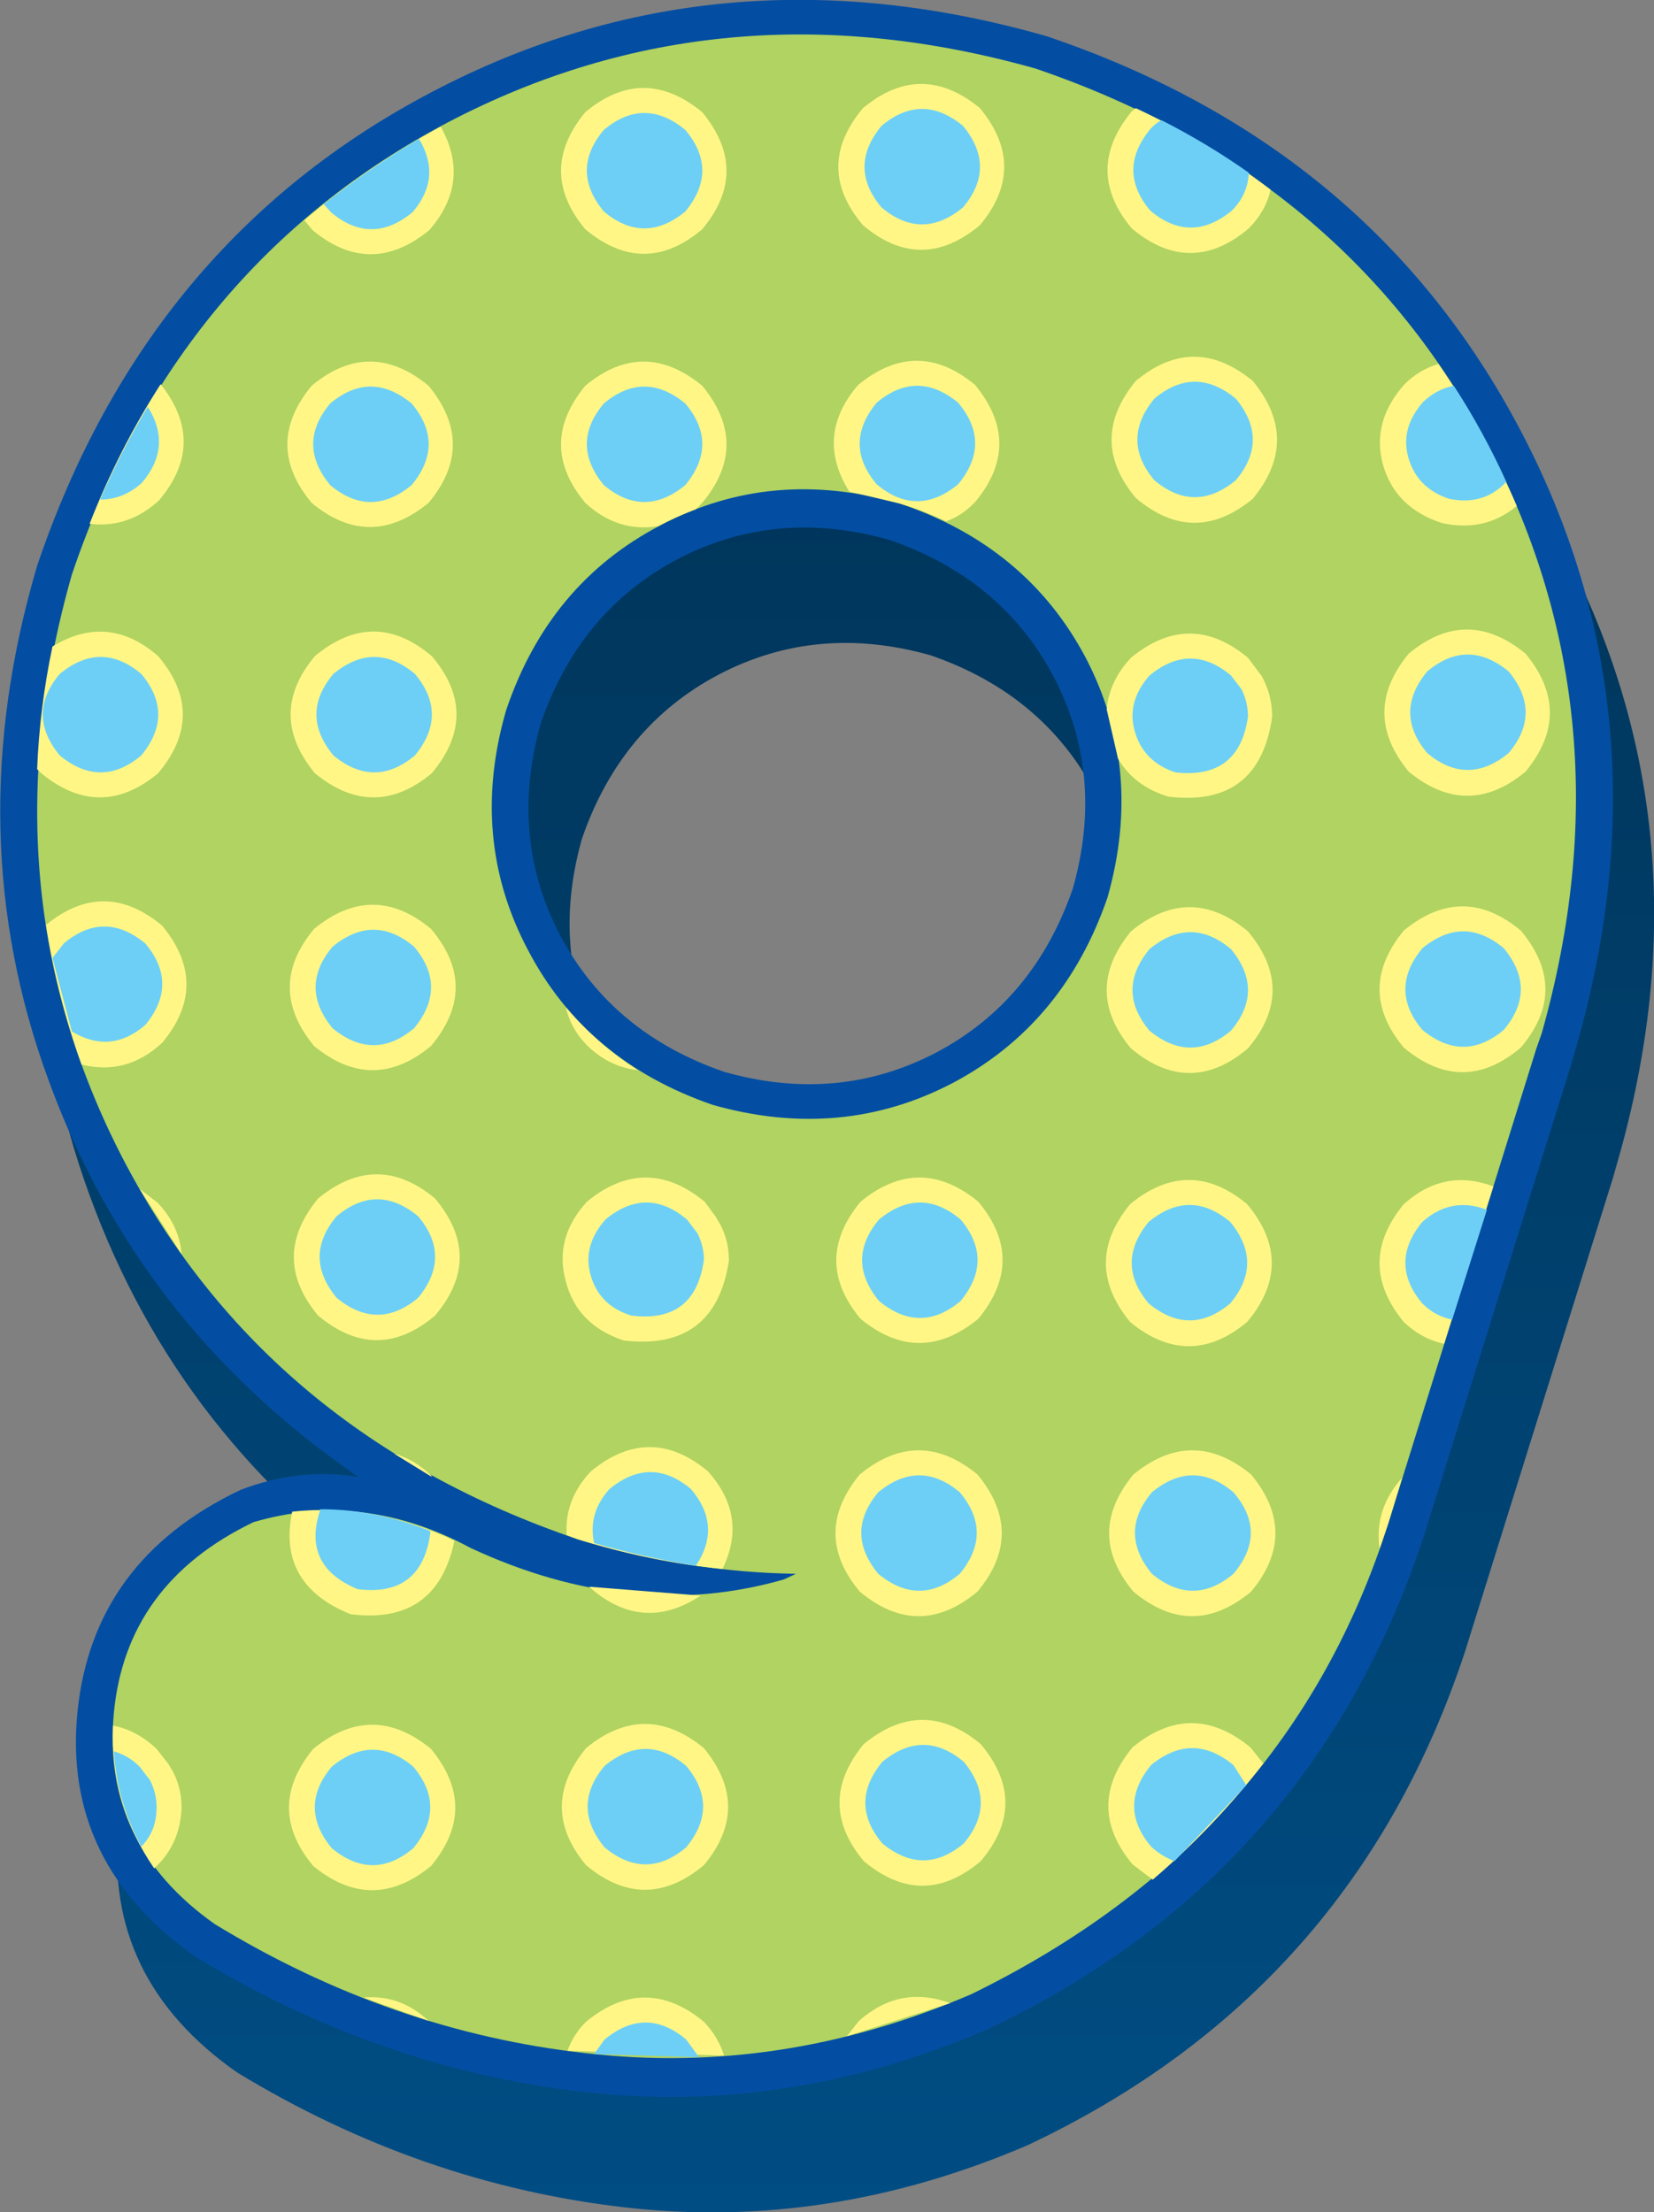 <svg width="102.45px" height="137.05px" viewBox="0 0 102.45 137.05" xmlns="http://www.w3.org/2000/svg" xmlns:xlink="http://www.w3.org/1999/xlink">
  <rect x="0" y="0" width="102.45" height="137.05" fill="#808080" stroke="none"/>
  <defs>
    <linearGradient gradientUnits="userSpaceOnUse" x1="-819.2" x2="819.2" spreadMethod="repeat" color-interpolation="linearRGB" gradientTransform="matrix(0 0.24 -0.24 0 52.55 371.3)" id="gradient0">
      <stop offset="0"/>
      <stop offset="1" stop-color="#005591"/>
    </linearGradient>
  </defs>
  <g>
    <path stroke="none" fill="url(#gradient0)" d="M67.4 9.4 Q87.5 16.2 96.75 33.85 106.05 51.55 100.2 71.95 L99.9 73 90.75 102.3 Q83.8 123.4 63.65 132.9 51.3 138.2 38.7 136.75 26.05 135.3 14.7 128.4 6.4 122.6 7.35 113.2 8.3 103.8 17.45 99.45 21.1 98.05 24.75 98.65 11.1 89.3 5.55 74.05 -0.05 58.8 4.85 42.2 11.65 22.1 29.3 12.85 47 3.55 67.4 9.4 M67.8 49.05 Q64.6 43 57.65 40.6 50.6 38.6 44.5 41.8 38.45 45 36.05 51.95 34.05 59 37.25 65.1 40.45 71.15 47.4 73.55 54.45 75.55 60.55 72.35 66.6 69.15 69 62.2 71 55.15 67.8 49.05"/>
    <path stroke="none" fill="#034ea2" d="M64.85 2.25 Q84.95 9.05 94.2 26.7 103.5 44.4 97.65 64.8 L97.35 65.85 88.2 95.15 Q81.25 116.25 61.1 125.75 48.75 131.05 36.15 129.6 23.5 128.15 12.15 121.25 3.85 115.45 4.8 106.05 5.75 96.65 14.9 92.3 18.55 90.9 22.2 91.5 8.55 82.15 3 66.9 -2.6 51.65 2.3 35.05 9.1 14.95 26.75 5.7 44.45 -3.6 64.85 2.25 M33.5 44.8 Q31.5 51.85 34.7 57.95 37.9 64 44.85 66.4 51.9 68.4 58 65.2 64.05 62 66.45 55.05 68.45 48 65.25 41.9 62.05 35.85 55.1 33.45 48.05 31.45 41.95 34.65 35.9 37.85 33.5 44.8"/>
    <path stroke="none" fill="#b0d361" d="M64.15 4.25 Q83.35 10.8 92.2 27.65 101 44.5 95.5 64 L95.15 65 86 94.35 Q79.8 113.95 60.15 123.55 48.4 128.6 36.3 127.2 24.2 125.85 13.3 119.2 6.3 114.25 7.05 106.15 7.8 98.1 15.7 94.3 22.5 92.3 29.15 95.9 39.15 100.55 48.55 97.85 L49.3 97.5 Q42.55 97.4 35.75 95.35 16.55 88.8 7.7 71.95 -1.1 55.1 4.45 35.6 10.95 16.4 27.8 7.55 44.65 -1.25 64.15 4.25 M67.25 40.75 Q63.6 33.85 55.75 31.2 47.8 28.9 40.9 32.55 34 36.15 31.35 44 29.05 51.95 32.7 58.85 36.3 65.75 44.15 68.45 52.1 70.7 59 67.1 65.9 63.45 68.6 55.6 70.85 47.65 67.25 40.75"/>
    <path stroke="none" fill="#fff685" d="M18.85 13.65 Q22.75 10.3 27.3 7.85 29.2 11.25 26.6 14.25 22.95 17.25 19.35 14.25 L18.85 13.65 M43.5 6.95 Q46.5 10.6 43.5 14.2 39.9 17.25 36.25 14.2 33.25 10.6 36.25 6.95 39.85 3.95 43.5 6.95 M53.45 6.7 Q57.05 3.7 60.7 6.7 63.7 10.35 60.7 13.95 57.05 17 53.45 13.95 50.4 10.35 53.45 6.7 M78.7 11.75 Q78.4 13.1 77.35 14.15 73.75 17.2 70.1 14.15 67.1 10.55 70.1 6.9 L70.35 6.7 Q74.85 8.8 78.7 11.75 M89.1 22.55 Q91.95 26.7 93.95 31.35 91.95 33 89.3 32.4 86.4 31.45 85.65 28.75 84.95 26.1 87 23.8 87.9 22.9 89.1 22.55 M77.6 23.6 Q80.6 27.25 77.6 30.9 73.95 33.9 70.35 30.85 67.35 27.25 70.35 23.6 73.95 20.6 77.6 23.6 M68.55 43.95 Q68.7 42.2 70.05 40.75 73.7 37.75 77.3 40.75 L78.05 41.75 78.1 41.8 Q78.8 43 78.8 44.4 78 50.05 72.35 49.35 70.25 48.7 69.25 47 L68.55 43.95 M77.3 57.7 Q80.35 61.35 77.3 64.95 73.7 68 70.05 64.95 67.05 61.35 70.05 57.7 73.7 54.7 77.3 57.7 M94.2 57.65 Q97.25 61.3 94.2 64.9 90.6 67.95 86.95 64.9 83.95 61.3 86.95 57.65 90.6 54.65 94.2 57.65 M87.25 47.8 Q84.25 44.15 87.25 40.5 90.85 37.5 94.5 40.5 97.5 44.15 94.5 47.8 90.9 50.8 87.25 47.8 M92.5 73.5 L89.45 83.25 Q88.05 82.95 86.95 81.9 83.95 78.25 86.95 74.6 89.45 72.35 92.5 73.5 M77.25 74.6 Q80.3 78.25 77.25 81.9 73.65 84.9 70 81.9 67 78.25 70 74.6 73.65 71.6 77.25 74.6 M77.5 98.6 Q73.85 101.65 70.2 98.6 67.2 95 70.2 91.35 73.85 88.35 77.5 91.35 80.5 95 77.5 98.6 M77.45 108.25 L78.25 109.25 Q75.2 113.2 71.4 116.45 L70.15 115.5 Q67.15 111.9 70.15 108.25 73.8 105.25 77.45 108.25 M85.45 95.95 Q85.1 93.5 86.85 91.55 L86 94.35 85.45 95.95 M60.4 23.85 Q63.4 27.5 60.4 31.1 59.6 31.95 58.6 32.3 57.25 31.65 55.75 31.2 L52.6 30.45 Q50.45 27 53.15 23.85 56.8 20.85 60.4 23.85 M43.5 31.15 L43.1 31.55 Q41.9 32 40.75 32.6 38.25 33 36.25 31.15 33.25 27.55 36.25 23.9 39.85 20.9 43.5 23.9 46.5 27.55 43.5 31.15 M26.55 31.15 Q22.9 34.15 19.3 31.15 16.3 27.55 19.3 23.9 22.9 20.9 26.55 23.9 29.55 27.55 26.55 31.15 M26.75 47.9 Q23.15 50.9 19.5 47.9 16.5 44.25 19.5 40.65 23.15 37.6 26.75 40.65 29.8 44.25 26.75 47.9 M9.85 31 Q7.95 32.75 5.55 32.45 7.35 27.85 9.95 23.8 12.85 27.45 9.85 31 M3.25 40.05 Q6.7 37.95 9.8 40.65 12.85 44.25 9.8 47.9 6.2 50.9 2.55 47.9 L2.3 47.65 Q2.45 43.85 3.25 40.05 M10.05 64.6 Q7.85 66.65 5.05 65.95 3.55 61.75 2.85 57.3 6.45 54.35 10.05 57.35 13.05 61 10.05 64.6 M19.7 74.25 Q23.35 71.25 26.95 74.25 30 77.9 26.95 81.5 23.35 84.55 19.7 81.5 16.7 77.9 19.7 74.25 M9.75 74.5 Q11.1 75.9 11.25 77.7 L8.65 73.65 9.75 74.5 M10.5 109.4 Q11.25 110.55 11.25 112 11.15 114.3 9.55 115.75 6.8 111.75 7 106.9 8.5 107.2 9.7 108.35 L10.45 109.3 10.5 109.4 M18.1 93.65 Q23.2 93.1 28.15 95.45 27.05 100.7 21.7 100 17.15 98.15 18.1 93.65 M60.6 74.45 Q63.6 78.05 60.6 81.7 56.95 84.7 53.3 81.7 50.3 78.1 53.3 74.45 56.95 71.45 60.6 74.45 M36.4 64.8 Q35.35 63.75 35.05 62.4 36.95 64.65 39.5 66.3 37.75 66.1 36.4 64.8 M44.35 75.4 L44.4 75.5 Q45.15 76.65 45.15 78.1 44.3 83.7 38.65 83.05 35.75 82.1 35.05 79.4 34.3 76.7 36.35 74.45 40 71.45 43.65 74.45 L44.35 75.4 M43.85 91.15 Q46.35 93.95 44.75 97.2 40.25 96.75 35.75 95.35 L35.1 95.1 Q34.95 92.9 36.6 91.15 40.25 88.15 43.85 91.15 M36.6 98.4 L36.5 98.3 43.4 98.85 Q39.85 101.2 36.6 98.4 M26.75 91.5 L24.4 90.05 Q25.65 90.4 26.7 91.4 L26.75 91.5 M43.6 108.3 Q46.6 111.95 43.6 115.55 39.95 118.6 36.3 115.55 33.3 111.95 36.3 108.3 39.95 105.3 43.6 108.3 M60.75 108.05 Q63.8 111.7 60.75 115.3 57.15 118.35 53.5 115.3 50.5 111.7 53.5 108.05 57.15 105.05 60.75 108.05 M53.25 98.6 Q50.25 95 53.25 91.35 56.9 88.35 60.55 91.35 63.55 95 60.55 98.6 56.9 101.65 53.25 98.6 M26.7 108.35 Q29.7 112 26.7 115.6 23.05 118.6 19.4 115.6 16.4 112 19.4 108.35 23.05 105.35 26.7 108.35 M26.7 57.55 Q29.75 61.15 26.7 64.8 23.1 67.8 19.45 64.8 16.45 61.15 19.45 57.55 23.1 54.55 26.7 57.55 M53.2 125.2 Q55.75 122.95 58.85 124.1 L52.45 126.15 53.2 125.2 M35.15 127.05 Q35.5 126.05 36.3 125.25 39.95 122.25 43.6 125.25 44.5 126.2 44.85 127.35 L35.15 127.05 M26.55 125.2 L22.5 123.75 Q24.8 123.55 26.55 125.2"/>
    <path stroke="none" fill="#6dcff6" d="M20.5 13.15 L20.05 12.65 Q22.9 10.4 25.95 8.6 27.4 11 25.55 13.15 23 15.25 20.5 13.15 M42.45 13.1 Q39.9 15.2 37.4 13.1 35.3 10.55 37.4 8.05 39.9 5.95 42.45 8.05 44.55 10.55 42.45 13.1 M54.6 12.85 Q52.5 10.35 54.6 7.8 57.1 5.7 59.65 7.8 61.75 10.35 59.65 12.85 57.1 14.95 54.6 12.85 M71.25 13.05 Q69.15 10.55 71.25 8 71.55 7.65 71.95 7.45 74.8 8.9 77.35 10.7 77.3 12.05 76.3 13.05 73.75 15.15 71.25 13.05 M87.25 28.4 Q86.7 26.55 88.15 24.9 89 24.1 90.05 23.9 91.9 26.75 93.3 29.85 91.9 31.35 89.75 30.9 87.8 30.25 87.25 28.4 M71.5 24.7 Q74 22.6 76.55 24.7 78.65 27.25 76.55 29.75 74 31.85 71.5 29.75 69.4 27.25 71.5 24.7 M77.3 44.4 Q76.75 48.3 72.8 47.85 70.85 47.2 70.3 45.35 69.75 43.5 71.2 41.85 73.75 39.75 76.25 41.85 L76.9 42.7 Q77.3 43.5 77.3 44.4 M71.2 58.8 Q73.75 56.7 76.25 58.8 78.35 61.35 76.25 63.85 73.75 65.95 71.2 63.85 69.1 61.35 71.2 58.8 M93.15 63.8 Q90.65 65.9 88.1 63.8 86 61.3 88.1 58.75 90.65 56.65 93.15 58.75 95.25 61.3 93.15 63.8 M88.4 46.65 Q86.3 44.15 88.4 41.6 90.9 39.5 93.45 41.6 95.55 44.15 93.45 46.65 90.9 48.75 88.4 46.65 M92.1 74.95 L89.95 81.75 Q88.9 81.55 88.1 80.75 86 78.25 88.1 75.7 89.9 74.1 92.1 74.95 M76.2 80.75 Q73.7 82.85 71.15 80.75 69.05 78.25 71.15 75.7 73.7 73.6 76.2 75.7 78.3 78.25 76.2 80.75 M76.4 97.5 Q73.9 99.6 71.35 97.5 69.25 94.95 71.35 92.45 73.9 90.35 76.4 92.45 78.55 94.95 76.4 97.5 M76.4 109.35 L77.2 110.6 72.75 115.3 Q71.95 115 71.3 114.4 69.2 111.9 71.3 109.35 73.85 107.25 76.4 109.35 M42.45 30.05 Q39.9 32.15 37.4 30.05 35.3 27.5 37.4 25 39.9 22.9 42.45 25 44.55 27.5 42.45 30.05 M54.3 30 Q52.2 27.5 54.3 24.95 56.8 22.85 59.35 24.95 61.45 27.45 59.35 30 56.8 32.1 54.3 30 M9.15 25.2 Q10.7 27.65 8.8 29.9 7.65 30.95 6.2 30.95 7.5 27.95 9.15 25.2 M20.45 25 Q22.95 22.9 25.5 25 27.6 27.5 25.5 30.05 22.95 32.15 20.45 30.05 18.35 27.5 20.45 25 M3.7 41.75 Q6.25 39.65 8.75 41.75 10.85 44.25 8.75 46.8 6.25 48.9 3.7 46.8 1.6 44.25 3.7 41.75 M3.95 58.45 Q6.45 56.35 9 58.45 11.1 60.95 9 63.5 6.85 65.35 4.45 63.9 L3.25 59.35 3.95 58.45 M20.6 58.65 Q23.15 56.55 25.65 58.65 27.75 61.15 25.65 63.7 23.15 65.8 20.6 63.7 18.5 61.15 20.6 58.65 M25.7 41.75 Q27.8 44.25 25.7 46.8 23.2 48.9 20.65 46.8 18.55 44.25 20.65 41.75 23.2 39.65 25.7 41.75 M25.6 109.45 Q27.7 111.95 25.6 114.5 23.1 116.6 20.55 114.5 18.45 111.95 20.55 109.45 23.1 107.35 25.6 109.45 M8.65 109.45 L9.3 110.3 Q9.7 111.1 9.7 111.95 9.7 113.45 8.75 114.4 7.25 111.65 7.05 108.5 7.95 108.75 8.65 109.45 M19.85 93.5 Q23.3 93.5 26.65 94.85 L26.65 95 Q26.1 98.95 22.15 98.45 18.65 97 19.85 93.5 M20.85 75.35 Q23.35 73.25 25.9 75.35 28 77.85 25.9 80.4 23.4 82.5 20.85 80.4 18.75 77.85 20.85 75.35 M59.5 80.6 Q57 82.7 54.45 80.6 52.35 78.05 54.45 75.55 57 73.45 59.5 75.55 61.6 78.05 59.5 80.6 M39.1 81.5 Q37.15 80.9 36.6 79.05 36.05 77.2 37.5 75.55 40.05 73.45 42.55 75.55 L43.2 76.4 Q43.6 77.2 43.6 78.05 43.05 82 39.1 81.5 M43.1 97 Q39.95 96.5 36.8 95.6 36.4 93.75 37.75 92.25 40.3 90.15 42.8 92.25 44.75 94.55 43.1 97 M42.5 109.4 Q44.6 111.9 42.5 114.45 40 116.55 37.45 114.45 35.35 111.9 37.45 109.4 40 107.3 42.5 109.4 M59.45 92.45 Q61.55 94.95 59.45 97.5 56.95 99.6 54.4 97.5 52.3 94.95 54.4 92.45 56.95 90.35 59.45 92.45 M59.7 109.15 Q61.8 111.7 59.7 114.2 57.2 116.3 54.65 114.2 52.55 111.7 54.65 109.15 57.2 107.05 59.7 109.15 M43.3 127.45 L36.8 127.25 37.45 126.35 Q40 124.25 42.5 126.35 L43.3 127.45"/>
  </g>
</svg>